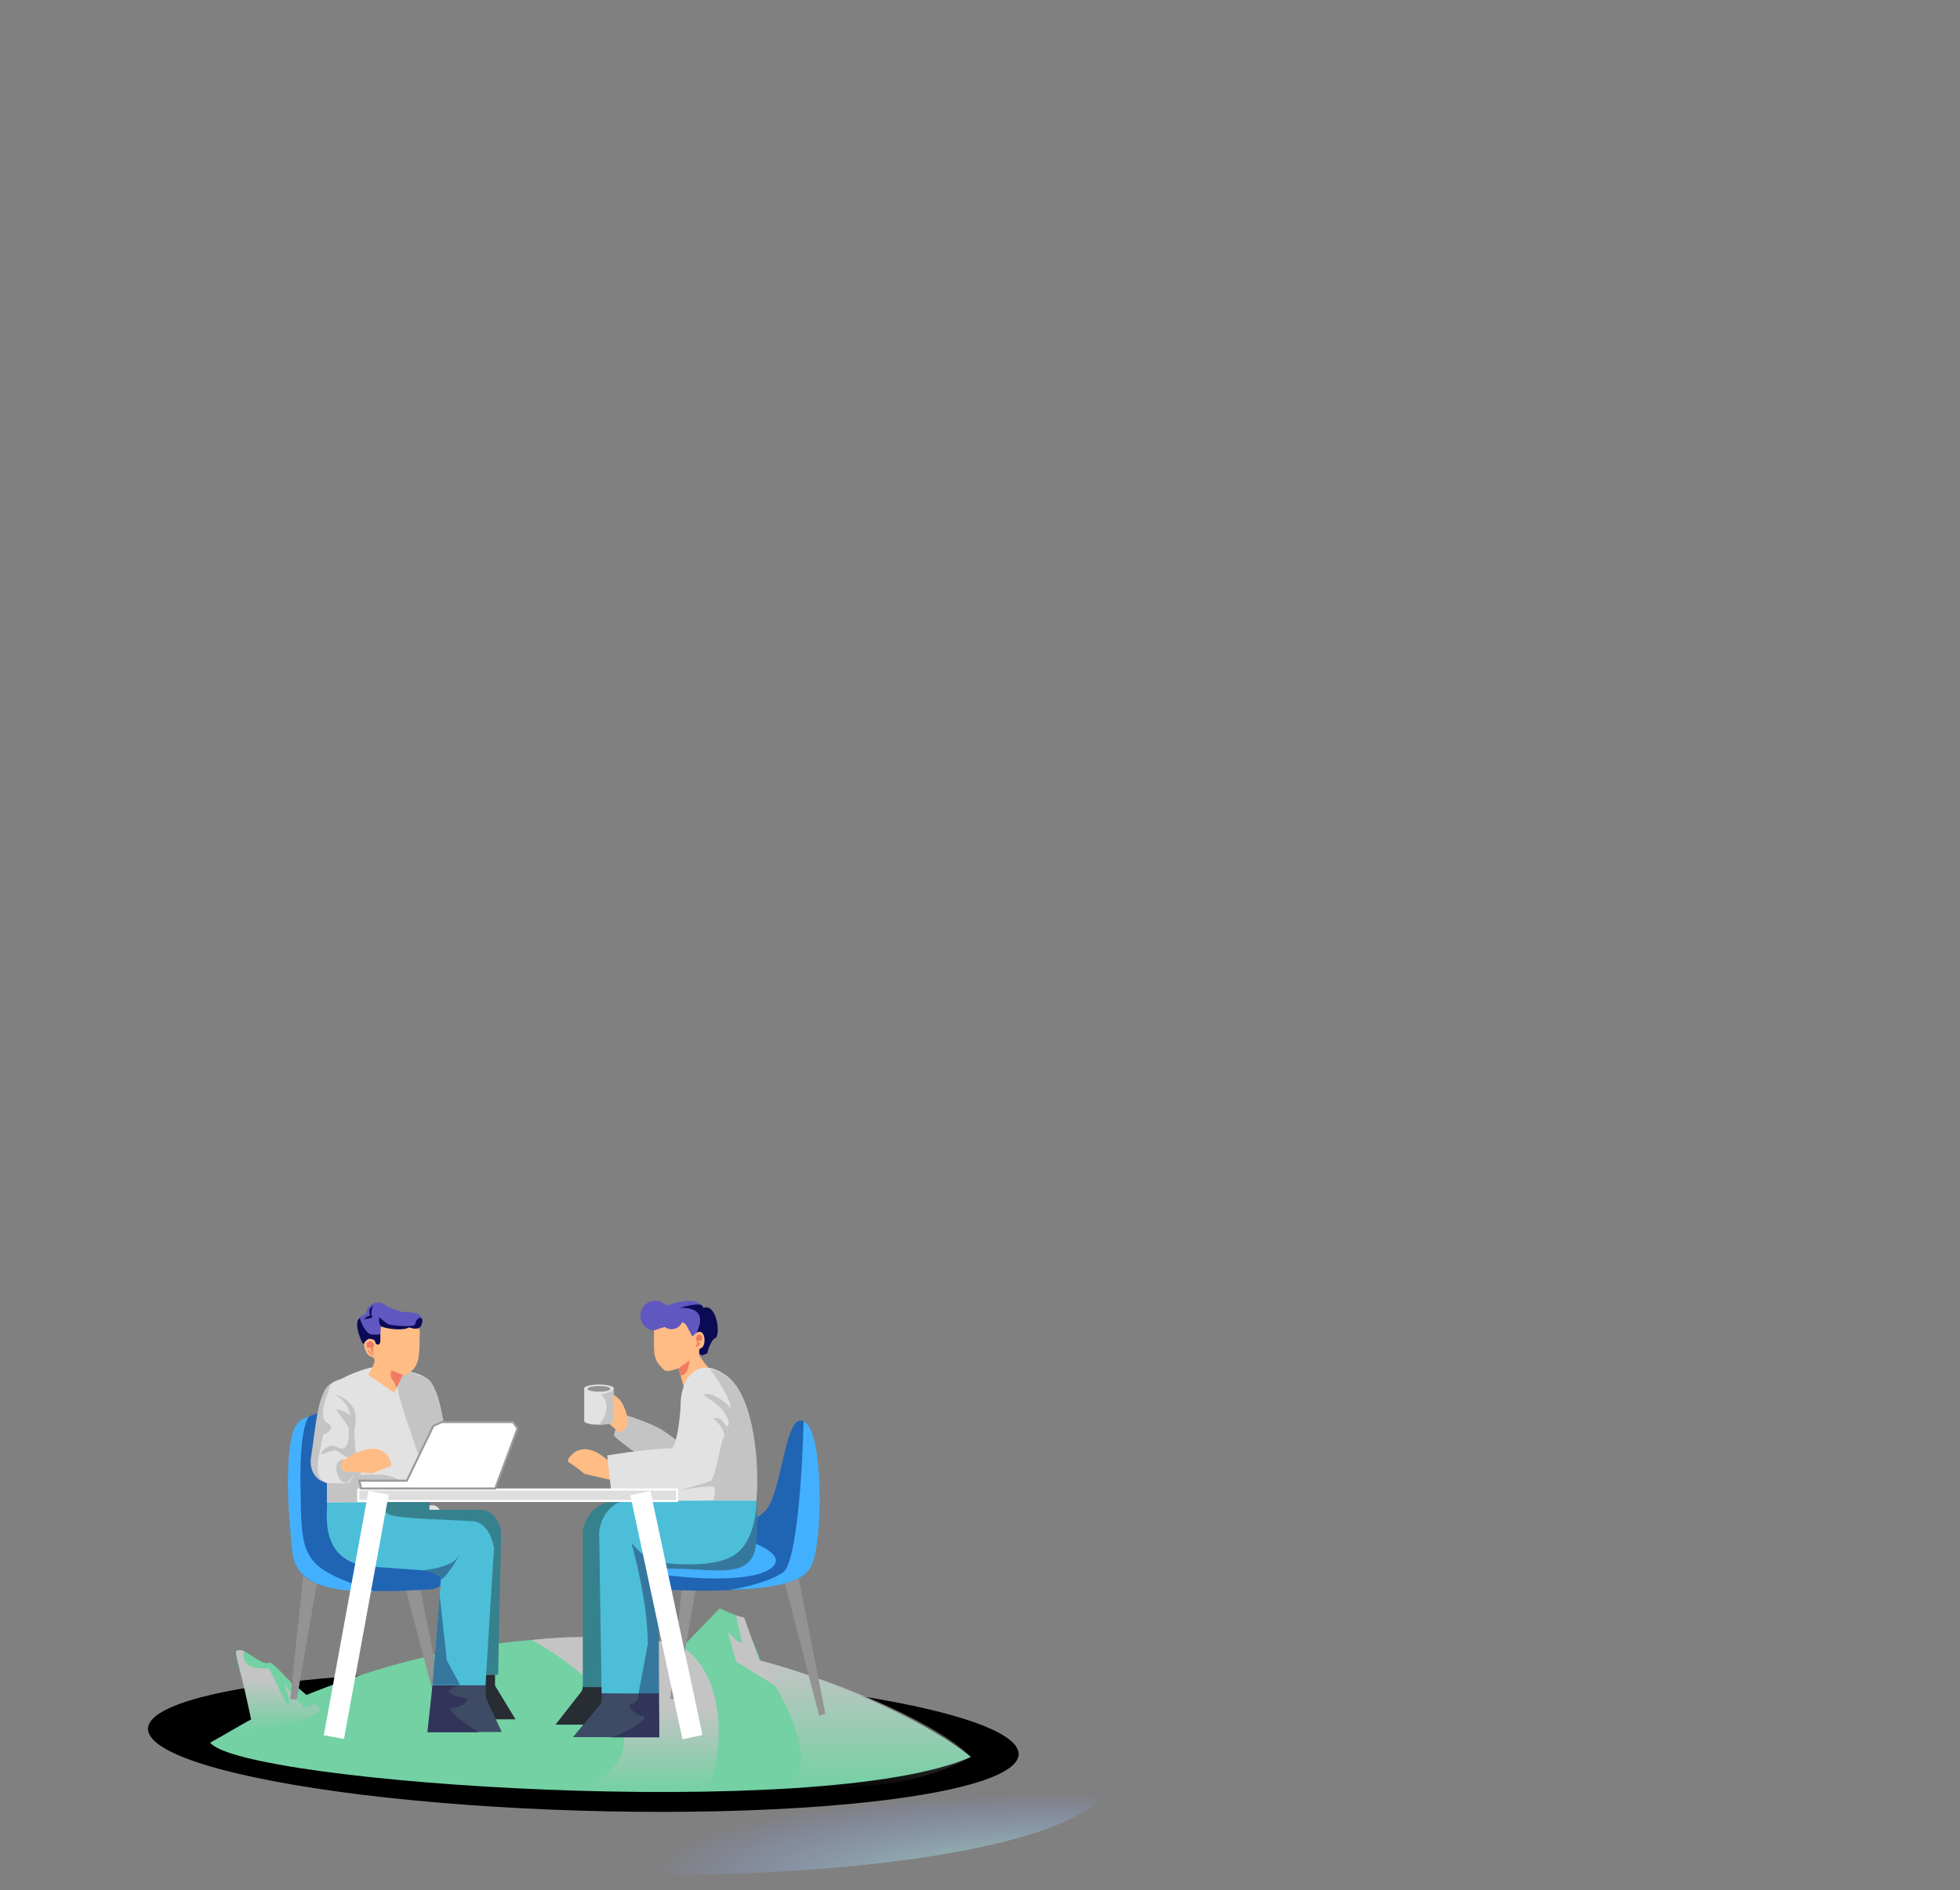 <svg width="956" height="922" viewBox="0 0 956 922" fill="none" xmlns="http://www.w3.org/2000/svg">
<rect x="0" y="0" width="956" height="922" fill="#808080" stroke="none"/>
<g clip-path="url(#clip0)">
<ellipse rx="256.949" ry="53.965" transform="matrix(1 0.03 -0.043 0.999 284.165 860.247)" fill="url(#paint0_angular)"/>
<ellipse rx="212.33" ry="33.785" transform="matrix(1 0.03 -0.043 0.999 284.521 849.512)" fill="black"/>
<path d="M473.5 857.077C401.5 889.077 117.788 869.915 102.5 850.077C106.448 848.024 118.589 840.714 122.5 838.818L118.965 821.782C116.563 813.709 114.178 805.686 115.5 805.077C119.184 803.379 127.351 812.641 131 811.077C132.355 810.496 136.403 814.817 140.412 819.082L149.5 826.81C174.642 816.63 198.876 809.607 222 805.14C227.85 804.01 233.629 803.043 239.333 802.23C245.476 801.355 251.533 800.659 257.5 800.128C285.057 797.679 310.691 798.778 334 802.23L351 784.577C351 784.577 358.421 788.116 362.5 789.077L371 810.061C411.493 821.315 455.815 841.908 473.5 857.077Z" fill="#73D1A4"/>
<path d="M119 805.577C118.333 807.911 118.6 812.777 125 813.577C129.267 814.111 130.807 814.081 131.163 813.903L131 813.577C131.222 813.689 131.341 813.814 131.163 813.903L138.5 828.577C139 829.744 140.2 831.877 141 831.077C141.8 830.277 139.667 824.411 138.5 821.577L148 832.577C149.833 832.911 153.2 833.077 152 831.077C156.333 832.244 160.8 835.677 144 840.077C123 845.577 113 844.077 116.5 842.077C119.3 840.477 121.667 839.077 122.5 838.577L115 805.577C115.833 805.244 117.8 804.777 119 805.577Z" fill="url(#paint1_linear)"/>
<path d="M362 801.577L359 788.077L363 789.077L370.5 810.577L379.5 823.077L359 810.577L355 796.077L359 800.077L362 801.577Z" fill="#C4C4C4"/>
<path d="M378.952 873.19C403.752 868.547 383.542 826.676 369 809.577C409.8 819.977 460.5 842.577 473.5 857.077C438.848 876.064 401.343 871.168 378.952 873.19C377.886 873.389 376.736 873.52 375.5 873.577C376.606 873.425 377.757 873.298 378.952 873.19Z" fill="url(#paint2_linear)"/>
<path d="M281 873.577C332.6 852.777 287 815.5 259.5 800C290.3 796.4 321.667 800.077 331 802.077C355.8 816.877 352.667 856.577 345 874.077C326 874.077 291.833 874.744 281 873.577Z" fill="url(#paint3_linear)"/>
<path d="M333.352 767L326.952 828.8H330.152L340.452 768.4L333.352 767Z" fill="#939393"/>
<path d="M381.952 769.101L399.552 837.001L402.552 835.901L389.252 768.101L381.952 769.101Z" fill="#939393"/>
<path d="M394.352 695.6C395.052 696.5 395.552 697.6 395.652 698.8C397.052 708.2 403.452 755.6 393.452 766.7C383.652 777.5 338.852 776.1 327.852 775.6C325.452 775.5 323.152 774.1 322.152 771.9C321.452 770.5 321.252 768.7 322.352 766.7C325.152 761.5 364.852 746.3 373.652 736.6C382.052 727.2 383.252 681.6 394.352 695.6Z" fill="#2064B4"/>
<path d="M374.954 765.745C385.593 759.313 369.446 752.642 360.042 750.111C316.84 748.681 316.517 761.427 321.756 767.979C335.056 769.914 364.314 772.178 374.954 765.745Z" fill="#42B0FF"/>
<path d="M381.952 767C388.752 762.2 391.452 716 391.952 693.5C401.452 696 402 752 395.452 764.5C390.452 774.045 367.285 775.333 355.952 775.5C361.785 774.667 375.152 771.8 381.952 767Z" fill="#42B0FF"/>
<path d="M319.652 649.1C323.683 649.1 326.952 645.832 326.952 641.8C326.952 637.768 323.683 634.5 319.652 634.5C315.62 634.5 312.352 637.768 312.352 641.8C312.352 645.832 315.62 649.1 319.652 649.1Z" fill="#6057C0"/>
<path d="M342.652 638.1C342.652 638.1 341.952 633.7 333.952 634.7C325.952 635.7 326.752 637 319.552 639.1C315.652 640.3 312.252 650.4 333.052 647.2C333.052 647.2 336.252 654.7 338.052 654.4C339.852 654.1 339.652 661.6 339.652 661.6L344.052 660.2C344.052 660.2 344.752 654.7 347.652 653C350.552 651.3 349.552 635.4 342.652 638.1Z" fill="#6057C0"/>
<path d="M338.952 651.688C347.452 636.5 331.952 638 331.452 638C340.952 635.313 342.952 636.334 342.952 638.001C349.952 635.501 351.452 651.688 348.952 652.688C346.952 653.488 345.452 658.022 344.952 660.188L342.452 661.188C340.619 660.355 336.108 656.771 338.952 651.688Z" fill="#0B0A54"/>
<path d="M324.452 647.2L318.952 649C319.252 656.3 318.052 661.5 321.352 665.5C324.752 669.5 324.452 669.5 330.952 667.5L334.052 678.5L346.852 668.8C346.852 668.8 342.152 663.3 341.252 661.4C341.252 661.4 340.452 658 341.752 657.7C345.152 657 344.052 644.6 337.752 652L335.152 647.2C333.352 642.6 326.752 646.1 324.452 647.2Z" fill="#FFBC85"/>
<path d="M336.452 663.5L330.952 667.5L331.952 671C331.952 671 333.952 671 334.952 669C335.952 667 336.452 663.5 336.452 663.5Z" fill="#F07B61"/>
<path d="M327.552 648.4C330.645 648.4 333.152 645.893 333.152 642.8C333.152 639.707 330.645 637.2 327.552 637.2C324.459 637.2 321.952 639.707 321.952 642.8C321.952 645.893 324.459 648.4 327.552 648.4Z" fill="#6057C0"/>
<path d="M342.349 651.706C341.031 650.565 340.289 650.755 339.465 652.657C339.465 654.084 340.701 654.084 339.465 656.938C339.281 657.363 341.113 655.511 340.701 654.56C340.372 653.799 341.113 653.926 341.937 654.084C342.761 654.084 342.349 652.023 342.349 651.706Z" fill="#F07B61"/>
<path d="M341.452 655C341.052 655.667 340.092 657 339.452 657" stroke="#F07B61" stroke-width="0.5"/>
<path d="M299.352 700.2L302.652 689.5C302.652 689.5 317.052 693.7 323.352 697.8C329.652 701.9 335.352 707.2 335.352 707.2L321.252 716.4C321.252 716.4 302.652 704.1 299.352 700.2Z" fill="#C4C4C4"/>
<path d="M306.252 694.399C306.452 693.899 305.052 678.599 294.752 679.799C294.752 679.799 288.952 680.999 290.052 683.099C291.152 685.099 292.952 690.699 292.952 690.699L302.252 699.099C302.252 699.099 305.352 696.999 306.252 694.399Z" fill="#FFBC85"/>
<path d="M299.252 677.2H284.952V693.2H299.252V677.2Z" fill="#E2E2E2"/>
<path d="M300.952 717.1C300.552 716.6 289.652 702.5 280.252 708.4C280.252 708.4 275.252 712.2 277.652 713.5C280.052 714.8 285.152 719 285.152 719L299.452 722.3C299.352 722.3 303.152 719.5 300.952 717.1Z" fill="#FFBC85"/>
<path d="M368.751 732.9H345.101H321.451C323.251 731.9 324.151 730.5 326.951 728.3C316.251 727.3 298.051 726.9 298.051 726.9L296.151 710C296.151 710 312.951 707 326.951 706.5C330.251 707.5 332.051 687.8 331.951 685.5C331.951 673.1 339.651 661.1 353.551 670.5C372.451 683.4 368.751 732.9 368.751 732.9Z" fill="#E2E2E2"/>
<path d="M292.152 679C296.129 679 299.352 678.194 299.352 677.2C299.352 676.206 296.129 675.4 292.152 675.4C288.176 675.4 284.952 676.206 284.952 677.2C284.952 678.194 288.176 679 292.152 679Z" fill="#E2E2E2"/>
<path d="M292.152 678.9C295.245 678.9 297.752 678.273 297.752 677.5C297.752 676.726 295.245 676.1 292.152 676.1C289.059 676.1 286.552 676.726 286.552 677.5C286.552 678.273 289.059 678.9 292.152 678.9Z" fill="#939393"/>
<path d="M292.152 695C296.129 695 299.352 694.194 299.352 693.2C299.352 692.206 296.129 691.4 292.152 691.4C288.176 691.4 284.952 692.206 284.952 693.2C284.952 694.194 288.176 695 292.152 695Z" fill="#E2E2E2"/>
<path d="M312.452 809.7L320.352 841.3H270.952L283.852 824.8L286.652 812.3L312.452 809.7Z" fill="#272D33"/>
<path d="M320.952 815.8L321.552 847.4H279.452L293.252 830.9L294.052 818.5L320.952 815.8Z" fill="#3D4B65"/>
<path d="M366.252 752C364.452 770.1 328.252 763.7 315.652 762.8C311.752 762.5 308.552 766.1 309.152 770.1L316.952 823H284.252V748.3C284.252 747.2 284.352 746.1 284.652 745C286.252 738.6 292.052 732.7 298.052 732.7L350.052 732.2L366.152 732.7C366.252 733.1 367.152 742.7 366.252 752Z" fill="#36818E"/>
<path d="M368.652 752.2C366.952 771 348.552 764.6 325.452 764.8C321.752 764.8 319.352 766.2 321.052 770.3V826.2L293.452 826L292.252 748.4C292.252 747.2 292.352 746.1 292.652 744.9C294.152 738.2 299.552 732.2 305.152 732.2L353.452 732H368.952C368.952 732.4 369.552 742.6 368.652 752.2Z" fill="#4DBED8"/>
<path d="M307.105 831.5C311.905 830.7 311.618 827.167 311.452 826H321.452L321.605 847.5H297.105C302.105 847.5 318.952 837.5 313.452 837C309.052 836.6 306.272 832 307.105 831.5Z" fill="#32345A"/>
<path d="M368.852 752.6C367.152 771.4 348.752 765 325.652 765.2C321.952 765.2 319.552 766.6 321.252 770.7L321.452 826H311.452L315.952 802C315.952 780 307.952 752.6 307.952 752.6C307.952 752.6 315.652 762 321.252 762C321.252 762 345.452 766 357.452 759C369.452 752 368.952 732 368.952 732C368.952 732.4 369.752 743 368.852 752.6Z" fill="#36789D"/>
<path d="M356.452 687C356.452 682.6 349.785 672.5 346.452 668C367.452 670.5 370.785 712.833 368.952 732H347.952C348.285 730.333 349.252 726.7 348.452 725.5C347.652 724.3 336.785 726 331.452 727C335.619 725.833 344.452 723.3 346.452 722.5C348.952 721.5 351.452 703.5 352.952 701C354.152 699 351.452 695 347.952 692C351.152 690.8 352.785 693.5 354.452 696L355.452 695C355.452 695.667 355.704 693.504 354.452 691C350.452 683 339.952 680.5 344.452 680C348.052 679.6 354.619 684.5 356.452 687Z" fill="#C4C4C4"/>
<path d="M293.452 680C297.378 679.611 299.236 678 299.236 678C299.236 678 299.628 692.766 299.236 693.543C298.695 694.614 295.147 694.838 293.348 695C291.549 695.162 294.329 692 294.329 692C298.424 683.414 292.471 680 293.452 680Z" fill="#C4C4C4"/>
<path d="M147.952 768.301L141.552 829.001H144.752L155.052 769.701L147.952 768.301Z" fill="#939393"/>
<path d="M196.652 770.4L214.152 837L217.152 835.9L203.852 769.4L196.652 770.4Z" fill="#939393"/>
<path d="M146.052 694.401C144.852 695.601 143.752 697.701 143.452 699.301C141.952 709.601 138.152 757.401 147.852 768.301C157.452 779.101 199.352 775.801 210.152 775.301C212.552 775.201 215.352 773.701 216.352 771.501C217.052 770.101 217.452 764.801 216.352 762.701C213.652 757.501 158.952 761.701 162.652 749.301C182.652 682.601 156.052 684.301 146.052 694.401Z" fill="#2064B4"/>
<path d="M182.952 776.5C153.452 776.5 143.97 769.47 142.561 756.63C141.204 744.265 138.415 713.62 142.901 698.609C144.377 693.668 147.174 692.06 150.703 691C145.452 698 146.632 727.619 146.632 727.619C146.757 740.851 147.004 749.373 149.335 755.56C150.085 757.262 150.983 758.943 152.054 760.568C156.794 766.868 165.784 770.594 182.952 776.5Z" fill="#42B0FF"/>
<path d="M209.052 773.7L172.952 771.5C168.552 771.5 160.452 765.9 160.452 761.5C160.452 757.1 161.852 757.7 166.252 757.7H208.952C213.352 757.7 216.952 761.3 216.952 765.7C217.052 770.1 213.452 773.7 209.052 773.7Z" fill="#2064B4"/>
<path d="M160.552 719.6C159.252 731.3 157.752 766.9 189.252 762.3C189.452 762.3 189.552 762.3 189.752 762.3H205.652C206.852 762.3 200.152 761.7 200.852 760.6L214.152 740.9C215.952 738.2 214.252 734.4 211.152 734.3C209.052 734.2 206.652 734.9 206.652 732.7L199.152 720C199.152 717.7 205.752 716 203.652 716H164.352C162.352 716 160.752 717.5 160.552 719.6Z" fill="#E2E2E2"/>
<path d="M191.79 738.792C184.266 745.087 184.768 758.639 207.639 762.359H221.783C221.783 762.359 225.595 766.073 225.294 771.51C224.993 776.947 227.453 817 227.453 817H242.953L244.453 747.663C244.453 747.663 243.651 736.312 233.319 736.502H198.109C195.702 736.598 193.495 737.361 191.79 738.792Z" fill="#36818E"/>
<path d="M218.452 817L212.152 838.7H251.452L241.452 822.3V817H218.452Z" fill="#272D33"/>
<path d="M212.253 813.3L208.853 844.9H244.753L237.053 828.4L236.553 813L212.253 813.3Z" fill="#3D4B65"/>
<path d="M218.953 825.5C218.153 824.3 222.286 822.667 224.453 822H210.953L208.453 845H233.453C227.286 841.167 216.153 833.4 220.953 833C226.953 832.5 228.953 828.5 227.453 828.5C225.953 828.5 219.953 827 218.953 825.5Z" fill="#32345A"/>
<path d="M183.353 764.4L211.753 766.4C211.753 766.4 215.253 764.1 215.053 770C214.753 775.9 210.953 822.1 210.953 822.1H236.808L240.953 755.1C240.953 755.1 239.053 741.7 229.453 742L208.953 740.993V732.973L159.453 732.8C160.153 736.2 154.053 763.6 183.353 764.4Z" fill="#4DBED8"/>
<path d="M187.486 735.328C187.997 731.546 189.529 732.019 189.529 732.019H209.453V741C209.453 741 199.747 740.527 196.17 740.055C192.594 739.582 186.975 739.109 187.486 735.328Z" fill="#36818E"/>
<path d="M181.452 667.1C182.052 666.8 175.552 668 166.452 672.6C164.74 673.474 162.31 673.64 160.452 676C156.996 680.391 154.209 690.095 152.452 710C151.652 719.1 152.352 725.5 178.252 726C204.152 726.6 215.953 726 215.953 726C215.953 726 219.752 687.7 210.052 674.1C208.252 671.6 202.852 669.6 200.352 669.3C183.952 667.2 181.452 667.1 181.452 667.1Z" fill="#E2E2E2"/>
<path d="M193.952 676.001C193.756 665.001 202.452 670.501 207.452 672.001C215.452 676.001 218.452 705.001 218.952 719.001H205.452C208.252 716.601 194.119 685.334 193.952 676.001Z" fill="#C4C4C4"/>
<path d="M193.952 732.5C193.952 732.5 176.452 732.5 159.452 733V723.5C169.952 723.5 170.452 724.7 172.452 719.5L169.952 711C168.785 707 170.952 703 172.952 695.5C172.668 700.689 173.063 708.164 174.819 715C175.216 716.544 176.225 719.5 176.225 719.5C205.952 717 193.952 732.5 193.952 732.5Z" fill="#C4C4C4"/>
<path d="M202.952 643L204.752 649.4C204.452 656.5 205.252 663.6 201.952 667.5C198.552 671.4 197.052 670.8 196.152 670.8L192.452 679.5L179.552 670.6C179.552 670.6 183.652 664.7 182.452 662.7C182.452 662.7 182.152 662 180.852 661.7C177.452 661 174.152 648.2 185.052 654.3L184.752 644.2L202.952 643Z" fill="#FFBC85"/>
<path d="M190.952 668.5L196.452 670.692L193.452 677C191.697 672.246 189.587 672.337 190.952 668.5Z" fill="#F07B61"/>
<path d="M178.952 655C180.552 653.8 181.452 654 182.452 656C182.452 657.5 180.952 657.5 182.452 660.5C182.676 660.948 180.452 659 180.952 658C181.352 657.2 180.452 657.334 179.452 657.5C178.452 657.5 178.952 655.334 178.952 655Z" fill="#F07B61"/>
<path d="M179.452 658.5C179.952 659.333 181.152 661 181.952 661" stroke="#F07B61" stroke-width="0.5"/>
<path d="M185.952 646.801C185.952 646.801 196.052 649.301 199.752 647.401C199.752 647.401 204.152 649.501 205.452 646.401C205.452 646.401 209.252 639.501 196.652 640.101C196.652 640.101 192.352 638.901 189.052 637.401C185.752 635.801 181.552 638.901 181.952 640.501C181.952 640.501 168.952 639.901 176.752 653.301L177.652 654.501C177.652 654.501 179.152 652.801 180.952 653.001C180.952 653.001 183.152 652.801 183.352 655.601C183.352 655.601 185.652 656.401 185.552 652.701C185.452 649.001 185.952 646.801 185.952 646.801Z" fill="#6057C0"/>
<path d="M184.352 646C187.5 646 190.052 643.628 190.052 640.7C190.052 637.773 187.5 635.4 184.352 635.4C181.204 635.4 178.652 637.773 178.652 640.7C178.652 643.628 181.204 646 184.352 646Z" fill="#6057C0"/>
<path d="M185.952 647C184.752 646.2 184.785 643.5 184.952 642.5C185.952 643.5 188.11 645.329 189.452 646C190.452 646.5 202.155 647.778 202.452 646C202.952 643 205.098 642.646 205.452 643C205.952 643.5 206.452 644 205.452 646.5C204.452 649 201.118 648 199.452 647.5C196.452 649.5 187.452 648 185.952 647Z" fill="#0B0A54"/>
<path d="M164.952 720.001C162.152 713.601 166.119 711.667 168.452 712.001L172.452 719.001C171.452 722.001 167.752 726.401 164.952 720.001Z" fill="#C4C4C4"/>
<path d="M167.553 712.3C168.053 712 181.953 701.6 188.953 710C188.953 710 192.453 715.1 189.953 715.6C187.453 716.2 181.553 718.7 181.553 718.7L167.553 717.7C167.553 717.8 164.853 714 167.553 712.3Z" fill="#FFBC85"/>
<path d="M181.952 637C181.452 638.167 180.652 640.8 181.452 642C182.35 643.346 178.415 643.082 177.598 643.736C177.541 643.831 177.492 643.92 177.452 644C177.452 643.897 177.505 643.811 177.598 643.736C178.02 643.034 178.896 642 179.952 642C181.452 642 178.452 639 181.952 637Z" fill="#0B0A54"/>
<path d="M181.476 651C178.793 651 176.453 646.167 175.453 643C171.953 645 176.976 657 177.476 655.5C177.876 654.3 179.31 653.333 179.976 653C183.953 653.5 182.476 654.5 183.476 655.5C184.476 656.5 185.476 655.5 185.476 654.5C185.476 653.7 185.453 652.5 185.453 650.5C184.953 651.333 183.953 651 181.476 651Z" fill="#0B0A54"/>
<path d="M159.413 693.941C154.978 691.344 159.565 680.231 161.413 675C154.638 678.247 153.638 699.894 151.79 710.176C150.311 718.402 155.399 722.32 157.452 722.5C154.003 720.335 154.843 711.8 155.869 708.553L157.565 699.894C160.029 698.992 163.848 696.539 159.413 693.941Z" fill="#C4C4C4"/>
<path d="M170.952 690.5C169.573 684 165.619 681.667 162.952 680C181.952 686.5 169.452 702 169.952 710.5C170.058 712.3 164.952 707.5 163.452 707.5C162.187 707.5 159.619 708.5 156.452 709.5C156.619 708.667 157.652 706.7 160.452 705.5C163.252 704.3 165.952 707.5 167.952 706.5C170.952 703.5 169.952 697.7 169.952 696.5C169.952 695 161.952 686.5 164.952 687.5C167.352 688.3 169.785 689.333 170.952 690.5Z" fill="#C4C4C4"/>
<path d="M222.952 760C220.152 764 210.119 765.667 206.452 766C211.952 767.5 215.452 769 214.952 770.5C217.452 770.5 226.452 755 222.952 760Z" fill="#36789D"/>
<path d="M217.952 810L214.452 778L210.952 822H224.452L217.952 810Z" fill="#36789D"/>
<path d="M174.753 732.201V726.601H330.253V732.201H174.753Z" fill="#DEDEDE" stroke="white"/>
<path d="M312.353 728.4L337.753 847.4" stroke="white" stroke-width="10" stroke-miterlimit="10"/>
<path d="M184.653 728.2L162.853 847.4" stroke="white" stroke-width="10" stroke-miterlimit="10"/>
<path d="M215.453 693.7H250.253L252.453 696.8L241.553 726.1H176.153L175.253 722.3H198.453L211.353 695.6L215.453 693.7Z" fill="white" stroke="#9B9B9B" stroke-miterlimit="10"/>
</g>
<defs>
<radialGradient id="paint0_angular" cx="0" cy="0" r="1" gradientUnits="userSpaceOnUse" gradientTransform="translate(256.949 53.965) rotate(90) scale(53.965 256.949)">
<stop offset="0.151" stop-color="#9FD7A7"/>
<stop offset="0.865" stop-color="#8C9FFF" stop-opacity="0"/>
</radialGradient>
<linearGradient id="paint1_linear" x1="135.491" y1="805.136" x2="135.491" y2="843.893" gradientUnits="userSpaceOnUse">
<stop offset="0.365" stop-color="#C4C4C4"/>
<stop offset="1" stop-color="#C4C4C4" stop-opacity="0"/>
</linearGradient>
<linearGradient id="paint2_linear" x1="421.25" y1="809.577" x2="421.25" y2="873.577" gradientUnits="userSpaceOnUse">
<stop stop-color="#C4C4C4"/>
<stop offset="1" stop-color="#C4C4C4" stop-opacity="0"/>
</linearGradient>
<linearGradient id="paint3_linear" x1="307.516" y1="798.922" x2="307.516" y2="874.267" gradientUnits="userSpaceOnUse">
<stop offset="0.458" stop-color="#C4C4C4"/>
<stop offset="1" stop-color="#C4C4C4" stop-opacity="0"/>
</linearGradient>
<clipPath id="clip0">
<rect width="956" height="922" fill="white"/>
</clipPath>
</defs>
</svg>
